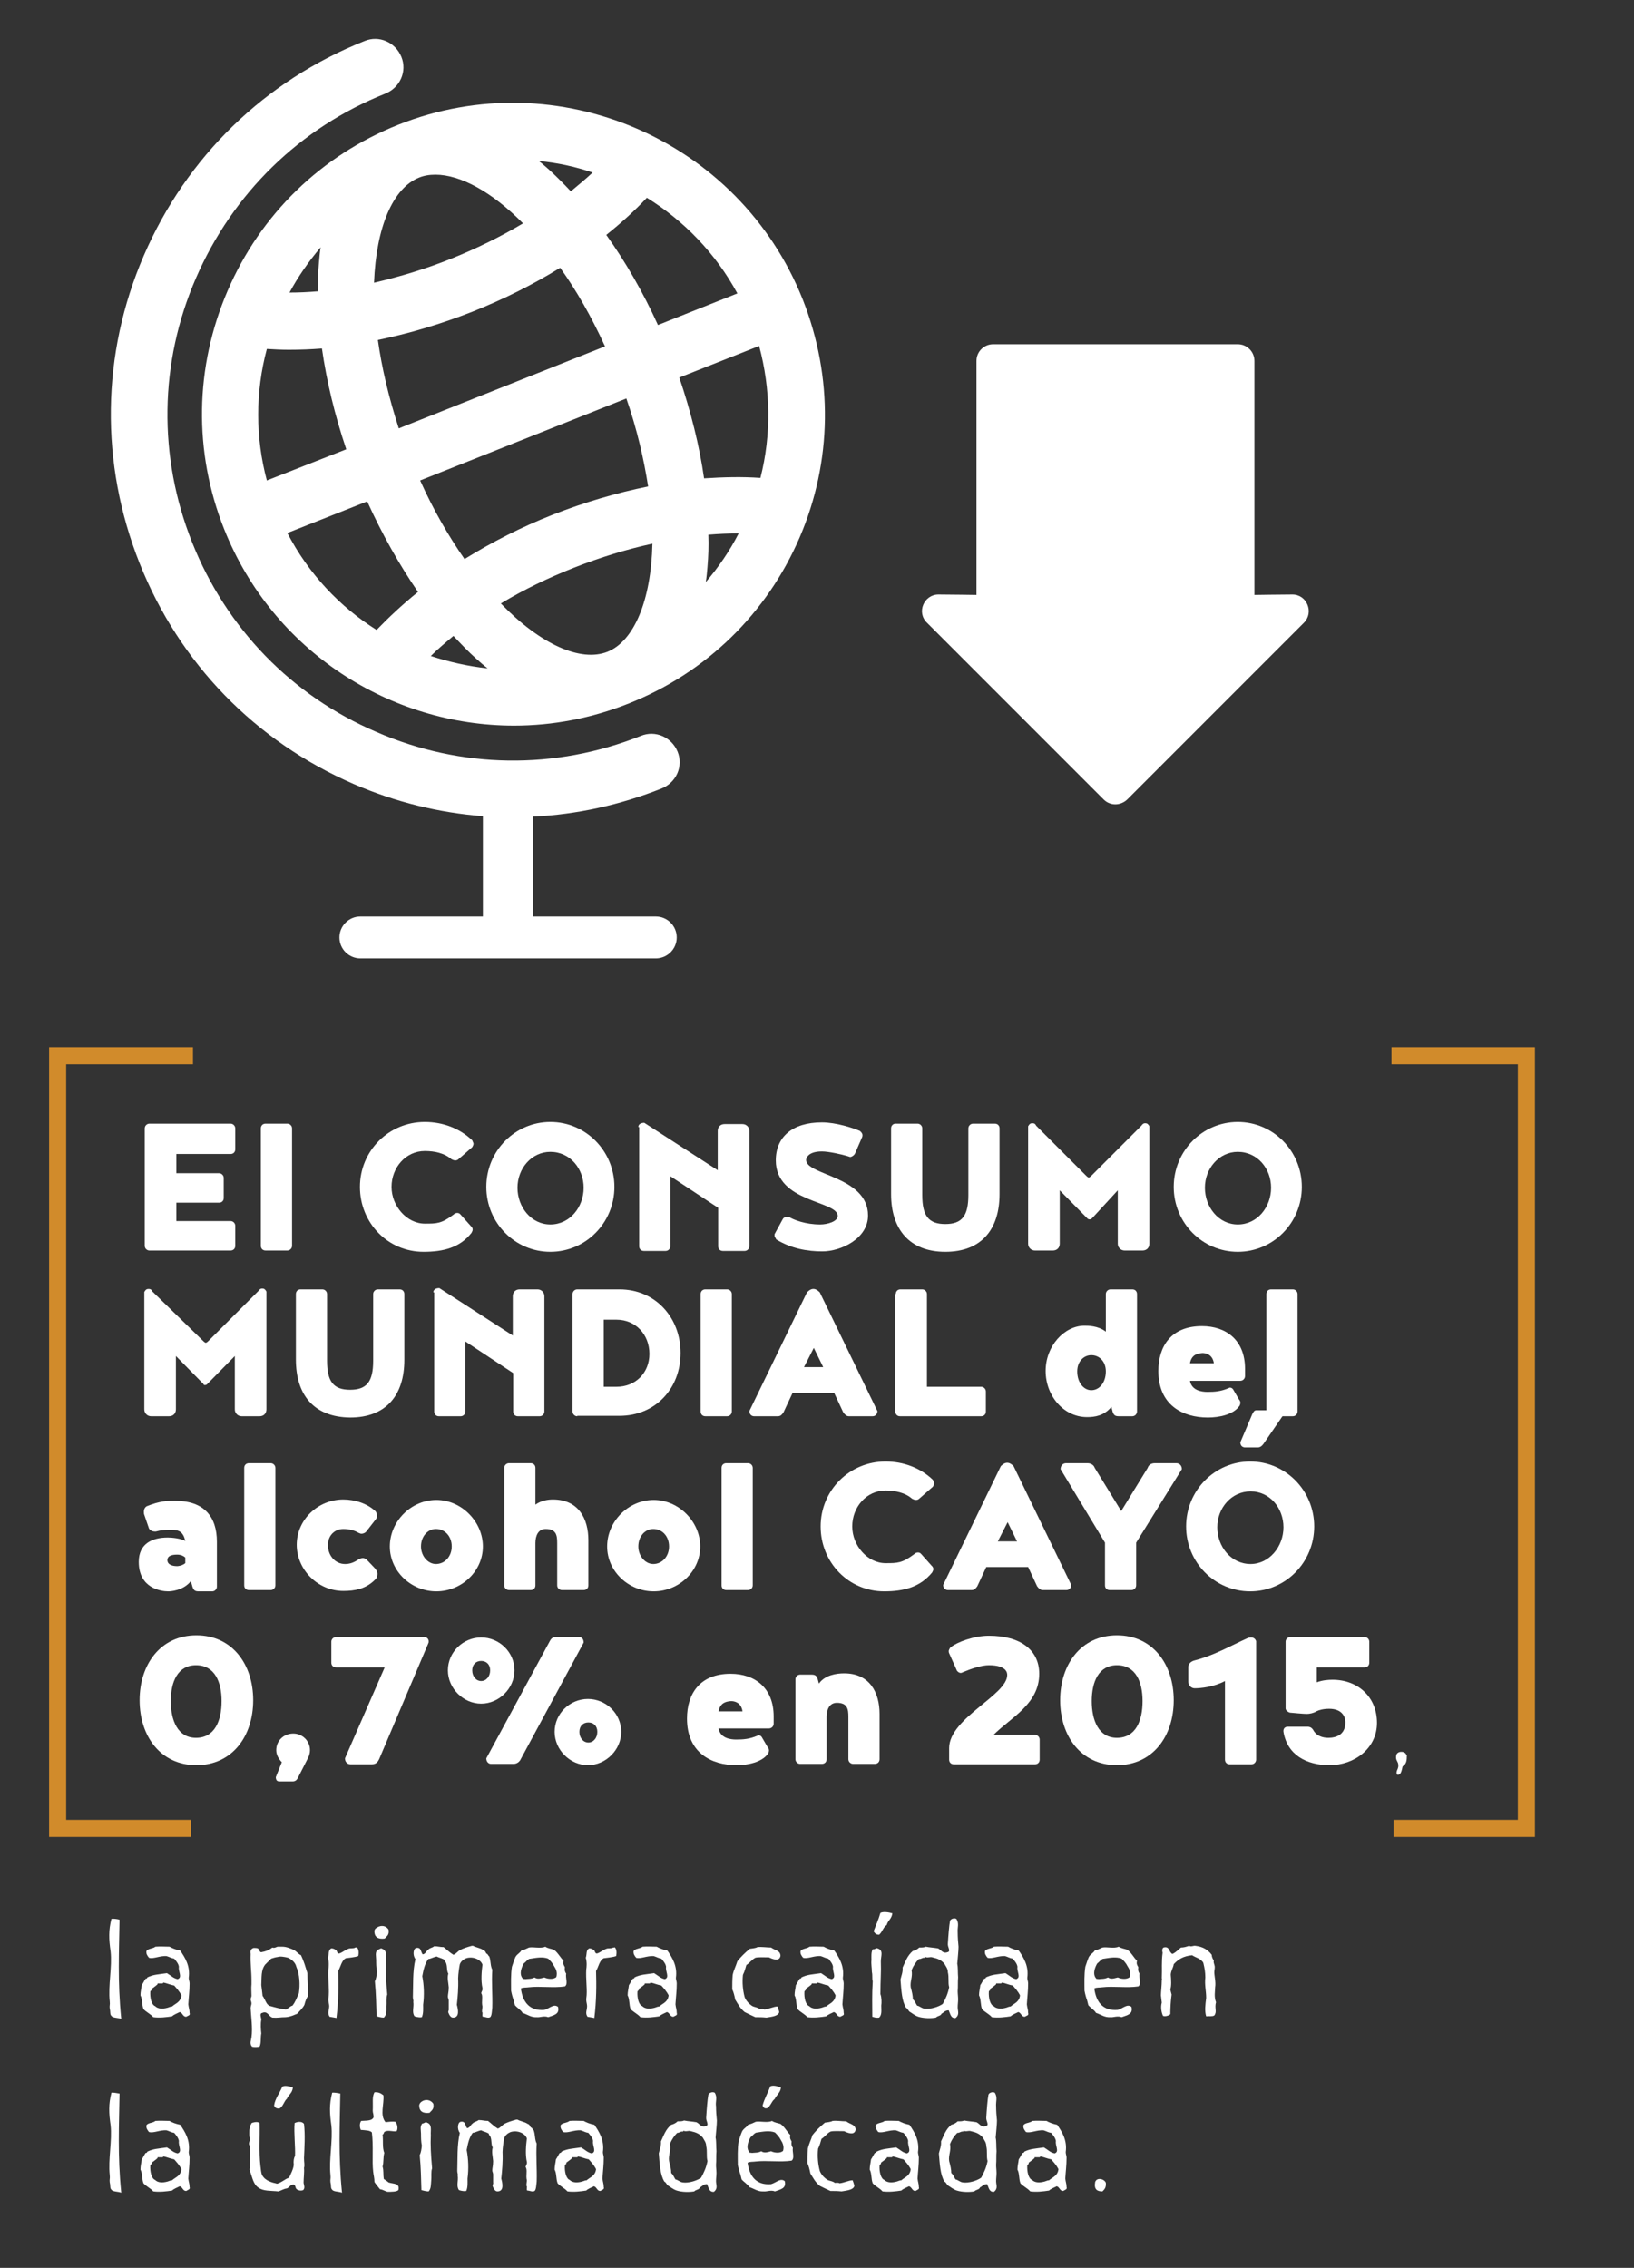 <?xml version="1.0" encoding="utf-8"?>
<!-- Generator: Adobe Illustrator 19.2.0, SVG Export Plug-In . SVG Version: 6.00 Build 0)  -->
<svg version="1.1" id="Capa_1" xmlns="http://www.w3.org/2000/svg" xmlns:xlink="http://www.w3.org/1999/xlink" x="0px" y="0px"
	 viewBox="0 0 382.7 531" style="enable-background:new 0 0 382.7 531;" xml:space="preserve">
<rect x="0" y="0" width="382.7" height="531" fill="#333333" stroke="none"/>
<style type="text/css">
	.st0{fill:#FFFFFF;}
	.st1{fill:#D18B2B;}
</style>
<g>
	<g>
		<path class="st0" d="M51.3,274.7c0.6,0,1.1,0.5,1.1,1.1v4.7c0,0.7-0.5,1.1-1.1,1.1h-10v4.3H54c0.6,0,1.1,0.5,1.1,1.1v4.7
			c0,0.7-0.5,1.1-1.1,1.1h-19c-0.6,0-1.1-0.5-1.1-1.1v-27.5c0-0.6,0.5-1.1,1.1-1.1h19c0.6,0,1.1,0.5,1.1,1.1v4.9
			c0,0.7-0.5,1.1-1.1,1.1H41.3v4.5H51.3z"/>
		<path class="st0" d="M68.4,291.7c0,0.6-0.5,1.1-1.1,1.1h-5.1c-0.7,0-1.1-0.5-1.1-1.1v-27.5c0-0.6,0.4-1.1,1.1-1.1h5.1
			c0.6,0,1.1,0.5,1.1,1.1V291.7z"/>
		<path class="st0" d="M99.2,293.1c-8.4,0-14.9-6.8-14.9-15.2s6.7-15.2,15.2-15.2c4.2,0,8.2,1.5,11.1,4.3c0.1,0.3,0.3,0.6,0.3,0.8
			c0,0.3-0.2,0.6-0.3,0.8l-3.2,2.8c-0.2,0.2-0.5,0.3-0.7,0.3c-0.4,0-0.6-0.1-1-0.3c-1.6-1.4-3.9-1.9-6.2-1.9c-4.5,0-7.8,3.9-7.8,8.4
			s3.6,8.6,7.8,8.6c2.8,0,3.9,0,6.7-2.1c0.3-0.3,0.6-0.4,0.9-0.4s0.5,0.1,0.7,0.3l2.5,2.8c0.2,0.2,0.4,0.4,0.4,0.8
			c0,0.3-0.2,0.6-0.3,0.8C107.7,292.1,103.9,293.1,99.2,293.1z"/>
		<path class="st0" d="M113.9,277.9c0-8.4,6.7-15.2,15-15.2s15,6.8,15,15.2s-6.7,15.2-15,15.2S113.9,286.3,113.9,277.9z
			 M136.7,278.1c0-4.5-3.2-8.4-7.8-8.4c-4.4,0-7.7,3.9-7.7,8.4s3.2,8.6,7.7,8.6C133.5,286.7,136.7,282.6,136.7,278.1z"/>
		<path class="st0" d="M149.5,263.9c0-0.6,0.5-1,1.4-1l17.2,11.1v-9.2c0-0.9,0.6-1.6,1.6-1.6h4.2c0.9,0,1.6,0.7,1.6,1.6v27
			c0,0.6-0.5,1.1-1.1,1.1h-5.1c-0.7,0-1.1-0.5-1.1-1.1v-9l-11.2-7.4v16.4c0,0.6-0.5,1.1-1.1,1.1h-5.1c-0.7,0-1.1-0.5-1.1-1.1V263.9z
			"/>
		<path class="st0" d="M181.4,289.3c0-0.2,0-0.4,0.1-0.5l1.8-3.3c0.2-0.4,0.6-0.6,1-0.6c0.2,0,0.4,0,0.6,0.1c1,0.6,3.7,1.7,7.2,1.7
			c1.7,0,4.1-0.7,4.1-2c0-3.6-14.5-3.1-14.5-13c0-5.5,3.9-8.9,10.8-8.9c3.3,0,7.3,1.3,8.9,2c0.2,0.2,0.5,0.4,0.6,0.9
			c0,0.2,0,0.4-0.1,0.6l-1.7,3.9c-0.2,0.3-0.7,0.7-1.1,0.7l-0.6-0.2c-1.3-0.4-4.4-1.1-6-1.1c-3.4,0-3.7,1.7-3.7,2
			c0,3.6,14.5,3.8,14.5,13c0,5.4-6.3,8.4-10.7,8.4c-3.4,0-7.2-0.6-10.8-2.8C181.8,290.1,181.4,289.6,181.4,289.3z"/>
		<path class="st0" d="M208.7,279.6v-15.4c0-0.6,0.4-1.1,1.1-1.1h5.1c0.6,0,1.1,0.5,1.1,1.1v15.6c0,4.9,1.5,6.8,5.4,6.8
			s5.4-1.9,5.4-6.8v-15.6c0-0.6,0.5-1.1,1.1-1.1h5.1c0.7,0,1.1,0.5,1.1,1.1v15.4c0,8.2-4.2,13.5-12.7,13.5
			C213,293.1,208.7,287.8,208.7,279.6z"/>
		<path class="st0" d="M254.4,285l-6.2-6.3v12.5c0,0.9-0.6,1.6-1.6,1.6h-4.2c-0.9,0-1.6-0.7-1.6-1.6v-27.5c0.3-0.5,0.5-0.7,1-0.7
			c0.5,0,0.7,0.2,0.9,0.6l11.7,11.7c0.3,0.3,0.5,0.4,0.6,0.4s0.3-0.1,0.6-0.4l11.7-11.7c0.3-0.4,0.5-0.6,0.9-0.6
			c0.5,0,0.7,0.2,1,0.7v27.5c0,0.9-0.6,1.6-1.6,1.6h-4.2c-0.9,0-1.6-0.7-1.6-1.6v-12.5L256,285c-0.3,0.3-0.4,0.5-0.8,0.5
			S254.7,285.3,254.4,285z"/>
		<path class="st0" d="M274.9,277.9c0-8.4,6.7-15.2,15-15.2s15,6.8,15,15.2s-6.7,15.2-15,15.2S274.9,286.3,274.9,277.9z
			 M297.7,278.1c0-4.5-3.2-8.4-7.8-8.4c-4.4,0-7.7,3.9-7.7,8.4s3.2,8.6,7.7,8.6C294.5,286.7,297.7,282.6,297.7,278.1z"/>
		<path class="st0" d="M47.4,323.8l-6.2-6.3V330c0,0.9-0.6,1.6-1.6,1.6h-4.2c-0.9,0-1.6-0.7-1.6-1.6v-27.5c0.3-0.5,0.5-0.7,1-0.7
			c0.5,0,0.7,0.2,0.9,0.6L47.6,314c0.3,0.3,0.5,0.4,0.6,0.4s0.3-0.1,0.6-0.4l11.7-11.7c0.3-0.4,0.5-0.6,0.9-0.6c0.5,0,0.7,0.2,1,0.7
			V330c0,0.9-0.6,1.6-1.6,1.6h-4.2c-0.9,0-1.6-0.7-1.6-1.6v-12.5l-6.2,6.3c-0.3,0.3-0.4,0.5-0.8,0.5S47.8,324.1,47.4,323.8z"/>
		<path class="st0" d="M69.3,318.3V303c0-0.6,0.4-1.1,1.1-1.1h5.1c0.6,0,1.1,0.5,1.1,1.1v15.6c0,4.9,1.5,6.8,5.4,6.8
			s5.4-1.9,5.4-6.8V303c0-0.6,0.5-1.1,1.1-1.1h5.1c0.7,0,1.1,0.5,1.1,1.1v15.4c0,8.2-4.2,13.5-12.7,13.5
			C73.5,331.8,69.3,326.6,69.3,318.3z"/>
		<path class="st0" d="M101.5,302.6c0-0.6,0.5-1,1.4-1l17.2,11.1v-9.2c0-0.9,0.6-1.6,1.6-1.6h4.2c0.9,0,1.6,0.7,1.6,1.6v27
			c0,0.6-0.5,1.1-1.1,1.1h-5.1c-0.7,0-1.1-0.5-1.1-1.1v-9l-11.2-7.4v16.4c0,0.6-0.5,1.1-1.1,1.1h-5.1c-0.7,0-1.1-0.5-1.1-1.1V302.6z
			"/>
		<path class="st0" d="M135.2,331.6c-0.6,0-1.1-0.5-1.1-1.1V303c0-0.6,0.5-1.1,1.1-1.1h9.9c8.4,0,14.3,6.6,14.3,14.9
			s-5.9,14.7-14.3,14.7H135.2z M152.1,317c0-4.5-3.2-8-7.7-8h-3v15.7h3C148.9,324.7,152.1,321.4,152.1,317z"/>
		<path class="st0" d="M171.4,330.5c0,0.6-0.5,1.1-1.1,1.1h-5.1c-0.7,0-1.1-0.5-1.1-1.1V303c0-0.6,0.4-1.1,1.1-1.1h5.1
			c0.6,0,1.1,0.5,1.1,1.1V330.5z"/>
		<path class="st0" d="M185.6,326.2l-2.1,4.5c-0.3,0.4-0.6,0.9-1.3,0.9h-5.6c-0.6,0-1.1-0.5-1.1-1.2l13.5-27.8
			c0.4-0.4,0.9-0.8,1.5-0.8s1.1,0.4,1.5,0.8l13.5,27.8c0,0.7-0.5,1.2-1.1,1.2h-5.6c-0.6,0-1-0.5-1.3-0.9l-2.1-4.5H185.6z
			 M192.8,320.1l-2.2-4.5l-2.3,4.5H192.8z"/>
		<path class="st0" d="M209.8,303c0-0.6,0.4-1.1,1.1-1.1h5.1c0.6,0,1.1,0.5,1.1,1.1v21.7h12.7c0.6,0,1.1,0.5,1.1,1.1v4.7
			c0,0.7-0.5,1.1-1.1,1.1h-19c-0.7,0-1.1-0.5-1.1-1.1V303z"/>
		<path class="st0" d="M260.3,329.4c-1.7,2.1-3.9,2.4-5.7,2.4c-5.5,0-9.7-5-9.7-10.8c0-5.9,4.4-10.6,9.1-10.6c0.8,0,3.2,0,5,1.4V303
			c0-0.6,0.5-1.1,1.1-1.1h5.1c0.7,0,1.1,0.5,1.1,1.1v27.5c0,0.6-0.5,1.1-1.1,1.1h-3.1c-0.9,0-1.2-0.2-1.5-1L260.3,329.4z M259,321.1
			c0-2.3-1.5-3.8-3.4-3.8c-1.8,0-3.3,1.5-3.3,3.8c0,2.6,1.5,4.4,3.3,4.4C257.5,325.5,259,323.7,259,321.1z"/>
		<path class="st0" d="M291.6,322.2c0,0.6-0.5,1.1-1.1,1.1h-11.8c0.4,2.3,2.8,2.6,4.1,2.6c1.7,0,3.1-0.1,5-0.9
			c0.1-0.1,0.2-0.1,0.3-0.1c0.2,0,0.5,0.1,0.7,0.4l1.4,2.4c0.2,0.2,0.3,0.5,0.3,0.7c0,0.3-0.1,0.7-0.3,0.9c-1.4,1.9-4.6,2.6-7.3,2.6
			c-5.9,0-11.6-2.9-11.6-10.9c0-5.8,3-10.5,10.2-10.5c5.7,0,10.1,3.3,10.1,10V322.2z M278.7,319.2h5.6c-0.3-2.1-1.9-2.4-2.7-2.4
			C280.7,316.9,279.1,317,278.7,319.2z"/>
		<path class="st0" d="M303.9,330.5c0,0.6-0.5,1.1-1.1,1.1h-5.1c-0.7,0-1.1-0.5-1.1-1.1V303c0-0.6,0.4-1.1,1.1-1.1h5.1
			c0.6,0,1.1,0.5,1.1,1.1V330.5z"/>
		<path class="st0" d="M44.7,370.2c-1.8,2.3-4.9,2.4-5.3,2.4c-1.5,0-6.9-0.6-6.9-6.9c0-4.1,2.9-5.7,6.8-5.7c1,0,3,0.2,4.1,0.8
			c-0.5-2.1-1.4-2.6-3.3-2.6c-0.6,0-2.1,0-3.2,0.3c-0.3,0.1-0.5,0.1-0.6,0.1c-0.5,0-1.1-0.2-1.4-0.7l-1.1-3.2
			c-0.1-0.2-0.1-0.5-0.1-0.8c0-0.5,0.2-0.9,0.6-1.2c3.2-1.3,4.9-1.3,6.7-1.3c6.8,0,9.8,3.7,9.8,9.6v10.5c0,0.6-0.5,1.1-1.1,1.1h-3.1
			c-0.9,0-1.2-0.2-1.5-1L44.7,370.2z M43.4,366v-1.3c-0.4-0.4-1.1-0.7-1.9-0.7c-1.5,0-2.3,0.4-2.3,1.3c0,0.9,0.9,1.4,2.3,1.4
			C41.7,366.7,42.7,366.6,43.4,366z"/>
		<path class="st0" d="M64.5,371.2c0,0.6-0.5,1.1-1.1,1.1h-5.1c-0.7,0-1.1-0.5-1.1-1.1v-27.5c0-0.6,0.4-1.1,1.1-1.1h5.1
			c0.6,0,1.1,0.5,1.1,1.1V371.2z"/>
		<path class="st0" d="M83.7,365.3c0.4-0.3,0.9-0.5,1.3-0.5c0.3,0,0.7,0.2,0.9,0.4l2,2.1c0.2,0.3,0.5,0.7,0.5,1.2
			c0,0.3-0.1,0.8-0.3,1.1c-2.3,2.5-5.1,2.9-7.7,2.9c-6,0-10.9-5-10.9-10.8c0-5.9,5-10.6,10.9-10.6c2.7,0,5.6,0.9,7.6,2.8
			c0.2,0.3,0.3,0.9,0.3,1c0,0.5-0.3,0.9-0.5,1.1l-2.1,2.7c-0.3,0.3-0.8,0.4-0.9,0.4h-0.3c-0.6-0.2-0.7-0.3-0.7-0.3
			c-0.7-0.4-1.9-0.8-3.4-0.8c-1.9,0-3.6,1.4-3.6,3.8s1.7,4.4,4,4.4C81.7,366.2,82.6,366,83.7,365.3z"/>
		<path class="st0" d="M91.3,362.1c0-5.9,5-10.9,10.9-10.9c5.9,0,10.9,5.1,10.9,10.9c0,5.8-5,10.5-10.9,10.5
			C96.3,372.6,91.3,367.9,91.3,362.1z M105.8,362.1c0-2.4-1.6-4.1-3.7-4.1c-1.9,0-3.5,1.7-3.5,4.1c0,2.2,1.6,4.1,3.5,4.1
			C104.2,366.2,105.8,364.4,105.8,362.1z"/>
		<path class="st0" d="M118.1,343.7c0-0.6,0.5-1.1,1.1-1.1h5.1c0.7,0,1.1,0.5,1.1,1.1v8.6c1.4-1,3-1.2,4.1-1.2c6,0,8.3,4.5,8.3,9.5
			v10.6c0,0.6-0.4,1.1-1.1,1.1h-5.1c-0.6,0-1.1-0.5-1.1-1.1v-9.9c0-1.8-0.2-3.3-2.7-3.3c-1.7,0-2.4,1.5-2.4,3.3v9.9
			c0,0.6-0.4,1.1-1.1,1.1h-5.1c-0.6,0-1.1-0.5-1.1-1.1V343.7z"/>
		<path class="st0" d="M142.2,362.1c0-5.9,5-10.9,10.9-10.9c5.9,0,10.9,5.1,10.9,10.9c0,5.8-5,10.5-10.9,10.5
			C147.2,372.6,142.2,367.9,142.2,362.1z M156.7,362.1c0-2.4-1.6-4.1-3.7-4.1c-1.9,0-3.5,1.7-3.5,4.1c0,2.2,1.6,4.1,3.5,4.1
			C155.1,366.2,156.7,364.4,156.7,362.1z"/>
		<path class="st0" d="M176.3,371.2c0,0.6-0.5,1.1-1.1,1.1h-5.1c-0.7,0-1.1-0.5-1.1-1.1v-27.5c0-0.6,0.4-1.1,1.1-1.1h5.1
			c0.6,0,1.1,0.5,1.1,1.1V371.2z"/>
		<path class="st0" d="M207.1,372.6c-8.4,0-14.9-6.8-14.9-15.2s6.7-15.2,15.2-15.2c4.2,0,8.2,1.5,11.1,4.3c0.1,0.3,0.3,0.6,0.3,0.8
			c0,0.3-0.2,0.6-0.3,0.8l-3.2,2.8c-0.2,0.2-0.5,0.3-0.7,0.3c-0.4,0-0.6-0.1-1-0.3c-1.6-1.4-3.9-1.9-6.2-1.9c-4.5,0-7.8,3.9-7.8,8.4
			c0,4.5,3.6,8.6,7.8,8.6c2.8,0,3.9,0,6.7-2.1c0.3-0.3,0.6-0.4,0.9-0.4s0.5,0.1,0.7,0.3l2.5,2.8c0.2,0.2,0.4,0.4,0.4,0.8
			c0,0.3-0.2,0.6-0.3,0.8C215.5,371.6,211.7,372.6,207.1,372.6z"/>
		<path class="st0" d="M231,366.9l-2.1,4.5c-0.3,0.4-0.6,0.9-1.3,0.9h-5.6c-0.6,0-1.1-0.5-1.1-1.2l13.5-27.8
			c0.4-0.4,0.9-0.8,1.5-0.8s1.1,0.4,1.5,0.8l13.5,27.8c0,0.7-0.5,1.2-1.1,1.2h-5.6c-0.6,0-1-0.5-1.3-0.9l-2.1-4.5H231z M238.2,360.9
			l-2.2-4.5l-2.3,4.5H238.2z"/>
		<path class="st0" d="M266.1,361.2v10c0,0.6-0.5,1.1-1.1,1.1h-5.1c-0.7,0-1.1-0.5-1.1-1.1v-10L248.4,344c0-0.8,0.5-1.4,1.3-1.4h5
			c0.9,0,1.5,0.5,1.7,1.1l6.2,10.1l6.2-10.1c0.2-0.6,0.7-1.1,1.7-1.1h5c0.7,0,1.3,0.5,1.3,1.4L266.1,361.2z"/>
		<path class="st0" d="M277.8,357.4c0-8.4,6.7-15.2,15-15.2s15,6.8,15,15.2s-6.7,15.2-15,15.2S277.8,365.8,277.8,357.4z
			 M300.6,357.6c0-4.5-3.2-8.4-7.7-8.4c-4.5,0-7.8,3.9-7.8,8.4c0,4.5,3.2,8.6,7.8,8.6C297.3,366.2,300.6,362.1,300.6,357.6z
			 M293.3,331.1c0.3-0.5,0.4-0.9,1-0.9h5.1c0.7,0,1.1,0.5,1.1,1.2l-4.6,6.7c-0.3,0.4-0.7,0.8-1.3,0.8h-3c-0.7,0-1.1-0.5-1.1-1.2
			L293.3,331.1z"/>
		<path class="st0" d="M32.7,398.1c0-8.4,4.9-15.2,13.3-15.2s13.3,6.8,13.3,15.2s-4.9,15.2-13.3,15.2S32.7,406.5,32.7,398.1z
			 M51.9,398.3c0-4.5-1.6-8.4-6-8.4c-4.3,0-5.9,3.9-5.9,8.4c0,4.5,1.6,8.6,5.9,8.6C50.3,406.9,51.9,402.9,51.9,398.3z"/>
		<path class="st0" d="M66,412.6c-0.7-0.7-1.3-1.7-1.3-2.8c0-2.2,1.7-3.9,4-3.9c2.1,0,3.9,1.7,3.9,3.9c0,0.6-0.2,1.3-0.4,1.7
			l-2.5,4.9c-0.2,0.4-0.6,0.7-1.1,0.7h-3.2c-0.5,0-0.8-0.3-0.8-1L66,412.6z"/>
		<path class="st0" d="M90.1,390.4H78.7c-0.6,0-1.1-0.4-1.1-1.1v-4.9c0-0.6,0.5-1.1,1.1-1.1h20.7c0.5,0,1,0.4,1,1
			c0,0.2,0,0.3-0.1,0.5l-11.5,27.1c-0.3,0.6-0.7,1.2-1.7,1.2h-5c-0.7,0-1.3-0.5-1.3-1.4L90.1,390.4z"/>
		<path class="st0" d="M104.9,391.1c0-4.3,3.6-7.7,7.8-7.7s7.8,3.4,7.8,7.7c0,4.2-3.6,7.8-7.8,7.8S104.9,395.3,104.9,391.1z
			 M114.8,391.1c0-1.4-0.9-2.2-2.1-2.2s-2.1,0.8-2.1,2.2s0.9,2.5,2.1,2.5S114.8,392.5,114.8,391.1z M121.8,412.2
			c-0.3,0.4-0.8,0.8-1.5,0.8H115c-0.6,0-1.1-0.5-1.1-1.3l14.9-27.5c0.2-0.4,0.6-0.9,1.3-0.9h5.5c0.7,0,1.1,0.5,1.1,1.3L121.8,412.2z
			 M129.9,405.5c0-4.3,3.6-7.7,7.8-7.7s7.8,3.4,7.8,7.7c0,4.2-3.6,7.8-7.8,7.8S129.9,409.7,129.9,405.5z M139.9,405.5
			c0-1.4-0.9-2.2-2.1-2.2s-2.1,0.8-2.1,2.2s0.9,2.5,2.1,2.5S139.9,406.9,139.9,405.5z"/>
		<path class="st0" d="M181.2,403.6c0,0.6-0.5,1.1-1.1,1.1h-11.8c0.4,2.3,2.8,2.6,4.1,2.6c1.7,0,3.1-0.1,5-0.9
			c0.1-0.1,0.2-0.1,0.3-0.1c0.2,0,0.5,0.1,0.7,0.4l1.4,2.4c0.2,0.2,0.3,0.5,0.3,0.7c0,0.3-0.1,0.7-0.3,0.9c-1.4,1.9-4.6,2.6-7.3,2.6
			c-5.9,0-11.6-2.9-11.6-10.9c0-5.8,3-10.5,10.2-10.5c5.7,0,10.1,3.3,10.1,10V403.6z M168.3,400.7h5.6c-0.3-2.1-1.9-2.4-2.7-2.4
			C170.3,398.4,168.7,398.5,168.3,400.7z"/>
		<path class="st0" d="M190,392.1c0.9,0,1.2,0.2,1.5,1l0.3,1.1c1.4-2,4.1-2.4,5.9-2.4c6,0,8.3,4.5,8.3,9.5v10.6
			c0,0.6-0.4,1.1-1.1,1.1h-5.1c-0.6,0-1.1-0.5-1.1-1.1v-9.9c0-1.8-0.2-3.3-2.7-3.3c-1.7,0-2.4,1.5-2.4,3.3v9.9
			c0,0.6-0.4,1.1-1.1,1.1h-5.1c-0.6,0-1.1-0.5-1.1-1.1v-18.7c0-0.6,0.5-1.1,1.1-1.1H190z"/>
		<path class="st0" d="M231.6,383c7.5,0,11.8,3.4,11.8,8.9c0,7.1-6.6,10.2-10.7,14.3h9.7c0.6,0,1.1,0.5,1.1,1.1v4.7
			c0,0.7-0.5,1.1-1.1,1.1h-19c-0.6,0-1.1-0.4-1.1-1.1v-2.7c0-7,13.6-12.4,13.6-17.1c0-0.4,0-2.3-4.3-2.3c-1.7,0-4.1,0.8-6,1.6
			c-0.2,0.1-0.4,0.2-0.6,0.2c-0.4,0-0.9-0.4-1-0.8l-1.7-3.8c-0.1-0.2-0.1-0.4-0.1-0.6c0.2-0.6,0.4-0.8,0.6-0.9
			C224.2,384.5,228.1,383,231.6,383z"/>
		<path class="st0" d="M248.3,398.1c0-8.4,4.9-15.2,13.3-15.2c8.4,0,13.3,6.8,13.3,15.2s-4.9,15.2-13.3,15.2
			C253.2,413.3,248.3,406.5,248.3,398.1z M267.6,398.3c0-4.5-1.6-8.4-6-8.4c-4.3,0-5.9,3.9-5.9,8.4c0,4.5,1.6,8.6,5.9,8.6
			C266,406.9,267.6,402.9,267.6,398.3z"/>
		<path class="st0" d="M292.1,383.6c0.4-0.2,0.7-0.2,1-0.2c0.5,0,1,0.4,1.1,0.9v27.7c0,0.6-0.5,1.1-1.1,1.1H288
			c-0.7,0-1.1-0.5-1.1-1.1v-18.4c-2.6,1.4-5.7,1.7-7.1,1.7c-0.9,0-1.5-0.8-1.5-1.6v-3.3c0-0.9,0.7-1.4,1.4-1.6
			C284.4,387.6,288.3,385.3,292.1,383.6z"/>
		<path class="st0" d="M301.6,404.3h4.6c0.6,0,1.1,0.2,1.5,1c0.7,1.1,2,1.6,3.4,1.6c1.8,0,4-0.7,4-3.6c0-1.7-1.1-3.2-3.8-3.2
			c-1.4,0-2.4,0.3-3,0.6c-0.6,0.4-1.6,0.6-2.2,0.6c-0.2,0-0.8,0-4-0.3c-0.6-0.2-1-0.6-1-1v-15.6c0-0.6,0.5-1.1,1.1-1.1h17.4
			c0.6,0,1.1,0.5,1.1,1.1v4.9c0,0.7-0.5,1.1-1.1,1.1h-11.2v3.5c1.3-0.5,2.7-0.6,3.7-0.6c5.9,0,10.4,4,10.4,10.1
			c0,6-5.3,9.9-11.1,9.9c-5.4,0-9.9-2.4-10.8-7.8C300.5,404.8,300.9,404.3,301.6,404.3z"/>
		<path class="st0" d="M327.2,415.5c-0.4-0.8,0.4-1.3,0.3-2.2c0-0.9-0.7-1.1-0.5-2.2c0.1-1.1,1.8-1.2,2.3-0.4c0,0.1,0.1,0.2,0.2,0.2
			c0,1.4-0.1,2.1-1,2.7C328.3,414.5,328.1,415.8,327.2,415.5L327.2,415.5z"/>
	</g>
	<path class="st0" d="M293.8,139.3V84.5c0-2.1-1.7-3.9-3.9-3.9h-57.3c-2.1,0-3.9,1.7-3.9,3.9v54.8c0,0-6.7-0.1-8.9-0.1h0
		c-3.4,0-5.2,4.2-2.7,6.6l41.4,41.4c1.5,1.5,3.9,1.5,5.5,0l41.4-41.4c2.4-2.4,0.7-6.6-2.7-6.6h0
		C300.5,139.2,293.8,139.3,293.8,139.3z"/>
	<g>
		<path class="st0" d="M188,70.1c-14.9-37.4-57.4-55.7-94.7-40.9c0,0,0,0,0,0c0,0,0,0,0,0c-18.1,7.2-32.3,21-40,38.9
			c-7.7,17.9-8,37.7-0.8,55.8c11.4,28.6,38.9,46,67.9,46c9,0,18.1-1.7,26.9-5.2c18.1-7.2,32.3-21,40-38.9
			C194.9,108.1,195.2,88.3,188,70.1z M178.1,111.9c-4.2-0.3-8.6-0.2-13.2,0.1c-1.1-7.7-3.1-15.6-5.8-23.6l18.7-7.4
			C180.5,91.1,180.7,101.7,178.1,111.9z M142.3,152.6c-6.3,2.5-15.7-1.7-25-11.3c5.3-3.2,11.1-6,17.2-8.4c6.1-2.4,12.3-4.3,18.3-5.6
			C152.5,140.6,148.5,150.1,142.3,152.6z M111.5,154.2c0.9,0.8,1.8,1.6,2.7,2.3c-4.6-0.5-9-1.5-13.3-2.9c1.6-1.6,3.4-3.1,5.3-4.7
			C108,150.8,109.7,152.6,111.5,154.2z M129.5,120.5c-7.4,2.9-14.4,6.5-20.7,10.4c-3.7-5.3-7.3-11.5-10.4-18.4l48.3-19.2
			c2.5,7.2,4.1,14.2,5.1,20.6C144.4,115.4,136.9,117.6,129.5,120.5z M62.5,112.5c-2.7-10.1-2.7-20.7,0-30.8c1.7,0.1,3.4,0.2,5.1,0.2
			c2.6,0,5.2-0.1,7.8-0.3c1.1,7.7,3,15.6,5.7,23.6L62.5,112.5z M98.1,41.6c1.2-0.5,2.5-0.7,3.9-0.7c5.8,0,13.2,4,20.5,11.4
			c-5.2,3.1-10.9,5.9-16.9,8.3c-6,2.4-12,4.2-18,5.6C88.1,53.2,92,44.1,98.1,41.6z M128.9,40c-0.9-0.8-1.8-1.6-2.7-2.3
			c4.3,0.4,8.5,1.3,12.6,2.7c-1.6,1.5-3.3,2.9-5.1,4.4C132.1,43.1,130.5,41.5,128.9,40z M88.5,79.6c7.3-1.5,14.7-3.7,22.1-6.6
			c7.3-2.9,14.3-6.4,20.6-10.3c3.8,5.3,7.3,11.4,10.5,18.4l-48.3,19.2C91,92.9,89.4,86,88.5,79.6z M172.7,68.7l-18.6,7.4
			c-3.5-7.7-7.6-14.8-12.1-21.1c3.5-2.8,6.7-5.7,9.5-8.7C160.2,51.7,167.6,59.3,172.7,68.7z M75.1,57.9c-0.2,1.2-0.3,2.4-0.4,3.6
			c-0.2,2.2-0.3,4.4-0.2,6.7c-2.3,0.2-4.5,0.3-6.7,0.3C69.8,64.8,72.3,61.2,75.1,57.9z M67.3,124.8l18.7-7.4
			c3.5,7.7,7.5,14.8,11.9,21.2c-3.6,2.9-6.8,5.9-9.7,8.9C79.6,142.1,72.3,134.4,67.3,124.8z M165.3,136.3c0.2-1.2,0.3-2.4,0.4-3.6
			c0.2-2.4,0.3-4.9,0.2-7.5c2.4-0.2,4.8-0.3,7.1-0.3C170.9,129,168.3,132.8,165.3,136.3z"/>
		<path class="st0" d="M155,184.6c3.4-1.4,5.1-5.2,3.7-8.6c-1.4-3.4-5.2-5.1-8.6-3.7c-20.1,8-42.1,7.7-61.9-0.9
			C68.3,162.9,53,147.1,45,127s-7.7-42.1,0.9-61.9c8.6-19.8,24.3-35.2,44.4-43.2c3.4-1.4,5.1-5.2,3.7-8.6s-5.2-5.1-8.6-3.7
			C62,18.9,43.7,36.7,33.7,59.8c-10,23.1-10.3,48.7-1,72.1s27.1,41.7,50.2,51.7c9.7,4.2,19.9,6.7,30.2,7.5v23.5H84.4
			c-2.7,0-4.9,2.2-4.9,4.9s2.2,4.9,4.9,4.9h69.2c2.7,0,4.9-2.2,4.9-4.9s-2.2-4.9-4.9-4.9h-28.7v-23.4
			C135.1,190.7,145.2,188.5,155,184.6z"/>
	</g>
	<g>
		<polygon class="st1" points="44.7,430.1 11.5,430.1 11.5,245.2 45.2,245.2 45.2,249.2 15.5,249.2 15.5,426.1 44.7,426.1 		"/>
	</g>
	<g>
		<polygon class="st1" points="359.5,430.1 326.4,430.1 326.4,426.1 355.5,426.1 355.5,249.2 325.9,249.2 325.9,245.2 359.5,245.2 
					"/>
	</g>
	<g>
		<path class="st0" d="M28,449.5c-0.1,7.3-0.5,14.3,0.4,23.2c-0.8-0.3-2-0.2-2.3-0.7c-0.4-0.3-0.2-1-0.4-1.7c-0.1-0.7,0.1-0.9,0-1.7
			c-0.4-3.7,0.6-8.1,0.2-11.7c-0.4-2.8-0.5-4.9,0.2-7.6C26.3,449.2,27.5,449.3,28,449.5L28,449.5z"/>
		<path class="st0" d="M43.6,472.2c-0.8,0-0.8-0.9-1.5-1.1c-0.6,0.3-1.4,0.6-1.8,1c-1.3,0.2-2.9,0.4-4.4,0.2
			c-0.7-0.8-1.7-1.2-2.3-1.9c-0.4-1-0.2-2.3-0.7-3.2c0-0.9,0.2-1.5,0.3-2.4c0.3-0.4,0.6-1.1,0.9-1.5c0.2,0,0.4-0.1,0.4-0.3
			c1.4-0.7,2.6-0.7,4.6-1c1,0.6,1.5,1.2,2.5,1.4c1.2-0.4,0.1-1.8,0.3-2.9c-0.1-0.7-0.6-1.3-1.1-1.9c-0.7-0.1-1.1-0.4-1.8-0.6
			c-1.6-0.1-3,0.7-4.1,0.4c-0.4-0.5-0.7-0.9-0.6-1.6c0.4-0.6,1.5-0.5,2.1-1c1.3-0.1,2,0,3.3,0c0.7,0.4,1.5,0.7,2.5,0.9
			c1.1,1.6,2.4,3.6,2,6.4c0,0.5,0.2,0.8,0.2,1.3c0,1.8-0.2,3.2-0.3,4.9c0.1,0.9,0.3,1.2,0.3,2C44.6,471.9,44.1,471.9,43.6,472.2
			L43.6,472.2z M36.9,464.6c-0.4,0.4-0.9,0.7-1.4,1.1c0.2,0.3-0.2,0.3-0.3,0.6c-0.1,1.5,0.3,3.1,1.1,3.4c0.7,0.7,1.8,0.7,2.9,0.4
			c0.4-0.1,0.7-0.3,1.1-0.3c0.9-0.8,2-1,2.2-2.6c-0.5-1-1.1-1.6-1.7-2.3c-1-0.2-1.6-0.5-2.5-0.7c-0.1,0.1-0.2,0.2-0.2,0.2H36.9z"/>
		<path class="st0" d="M61.7,471.2c-0.1,0-0.1,0.1-0.3,0.1c-0.7,0.2-0.2,1-0.2,1.6c-0.2,0.9-0.1,2.4,0,3.2c-0.2,0.9,0,2.3-0.4,3.1
			c-0.5,0.1-1.2,0.2-1.8,0c-0.6-0.8-0.2-1.4-0.1-2.2c0.3-2.2-0.1-4.8-0.2-6.8c0-0.4,0.2-0.8,0.2-1.1c0-0.4-0.2-0.7-0.2-1
			c0-0.3,0.2-0.5,0.2-0.8c0-0.9-0.1-1.8,0-2.7v-1c0-2.1-0.3-3.9-0.2-6.1c-0.1-0.7,0-1.2,0.7-1.4c0.4,0,1,0,1.1,0.2
			c0.3,0.3,0.3,0.8,0.7,0.8c1.1-0.2,1.8-0.5,2.6-1.1c0.4,0.2,0.9-0.1,1.2-0.2h1.1c1,0,1.8,0.4,2.6,0.7c0.8,0.4,1.1,1,1.8,1.3
			c0.7,1.5,1,2.6,1.5,4.2c0,1.8,0.2,3.5,0.1,5.4c-0.4,0.6-0.6,1.2-0.8,2c-0.4,0.8-1,1.3-1.7,2.1c-0.8,0.3-1.5,0.7-2.7,0.8
			c-1.3,0-1.8,0.2-3.1,0.1C62.9,472.1,62.8,471,61.7,471.2L61.7,471.2z M63.5,458.6c-0.4,0.4-1,1-1.4,1.4c-1,1.3-0.8,3-0.9,4.8
			c0.1,0.8,0.2,1.5,0.3,2.5c0.7,1,0.9,2.2,1.8,2.4c1.1,0.3,2.5,0.7,3.7,0.8c0.6-0.3,1-0.8,1.5-0.9c0.7-0.9,1-1.8,1.5-2.9
			c0.3-2,0.2-4.4-0.6-6.2c-0.2-0.9-0.9-1.6-1.9-2.1c-0.7-0.2-1.9-0.4-2.4-0.2C64.3,458.3,63.9,458.5,63.5,458.6L63.5,458.6z"/>
		<path class="st0" d="M83.5,455.9c0.5,0.3,0.6,1.3,0.4,2.1c-0.9,0.3-2.2,0.4-2.9,0.5c-1,0.5-1.2,2-1.8,3c0.1,3.2,0.1,7-0.4,11
			c-0.3-0.1-1.1-0.2-1.6-0.3c-0.6-0.9-0.1-1.5-0.1-2.5c0-0.4-0.2-1-0.2-1.5c0-0.4,0.1-0.8,0.1-1.1c0.1-1.8-0.2-3.7-0.1-5.9
			c0.1-0.7,0.2-1.7-0.1-2.8c0.3-0.9,0-1.8,0.8-2.2c0.5,0,0.8,0.2,1.1,0.4c0.3,0.2,0.2,0.8,0.7,0.8c0.8-0.2,1.3-0.8,2.2-1.1
			c0.3-0.2,1.3,0,1.6-0.3H83.5z"/>
		<path class="st0" d="M91,451.8c0.2,1.3-0.4,1.5-0.9,2.1c-1.5,0.2-2.5-0.3-2.4-1.9c0,0,0.1-0.2,0.2-0.4
			C88.9,450.7,90.3,450.7,91,451.8L91,451.8z M89.9,472.4c-0.7,0-1.2-0.2-1.7-0.3c-0.1-2.8-0.1-5.1-0.4-8.2c0.3-0.6,0.4-1.3,0.5-2.2
			c-0.2-1-0.2-2-0.2-2.8c0-0.8-0.3-1.7,0.3-2.4c0.5,0,0.8-0.5,1.1-0.2c1.3,0.4,0.8,1.9,0.9,2.9c-0.1,2.4,0,4.4,0.3,7.8
			c-0.3,0.8-0.1,2-0.2,2.8C90.5,470.8,90.6,471.7,89.9,472.4L89.9,472.4z"/>
		<path class="st0" d="M114.8,472.3c-0.5,0.3-1.1-0.1-1.7-0.1c-0.3-0.2,0.1-1-0.2-1.1c0-0.7,0.1-0.9,0.1-1.3
			c-0.3-1.1,0.2-2.5-0.3-3.1c0.1-0.5,0.4-0.7,0.3-1.2c-0.4-1.8-0.2-3.9,0-5.5c-0.4-1.2-2.2-2-3.8-1.5c-0.5,0.2-1.2,0.6-1.5,1.4
			c-0.1,0.4-0.4,2.4-0.4,3.3c0.1,2.2-0.1,4.4-0.3,6.2c0.3,1.1,0.7,3-0.9,3c-0.6,0-0.9-0.7-1.1-1.2c-0.1-0.2,0.2-0.6,0.1-0.9
			c0-0.7,0-1.2,0-1.9c0-0.3-0.2-0.6-0.2-0.9c0-0.6,0.2-1.1,0.2-2.2c-0.1-1.3-0.4-2.1-0.1-3.2c-0.4-0.6-0.2-1.6-0.5-2.4
			c-0.1-0.4-0.4-0.4-0.4-0.8c-0.5-0.4-1.3-0.5-1.8-0.8c-0.7,0.1-1.3,0.5-2,0.6c-0.8,1.1-1.1,2.4-1.4,4c0.4,2.1,0.5,4.4,0.2,6.7
			c0,0.9,0.1,2-0.3,2.9c-0.4,0.1-1.1,0-1.7-0.2c-0.7-1-0.1-2.1-0.3-3.4c0.1-0.3-0.1-0.6-0.1-1.1c0.1-2.6-0.1-6,0.6-8.9
			c-0.7-0.9-0.5-2.5,0.2-2.6c1.2-0.2,1,0.9,1.5,1.5c0.7-0.1,0.8-0.8,1.3-1.1c0.3-0.4,0.9-0.4,1.4-0.8c0.9,0,1.3,0.2,2.2,0.2
			c0.8,0.6,1.3,1.2,2.3,1.8c0.6-0.2,0.9-0.7,1.5-1.1c0.8-0.4,1.7-0.7,2.8-1h0.3c0.7,0.4,1.7,0.5,2.4,1c0.4,0.1,0.5,0.4,0.7,0.8
			c0.4,0.1,0.4,0.5,0.7,0.7c0.4,1.1,0.2,2.1,0.7,3.1c-0.2,2.9,0.1,5.9,0,8.9C115.2,470.8,115.2,472,114.8,472.3L114.8,472.3z"/>
		<path class="st0" d="M132.3,465.1c-2.6,0.4-5.9-0.1-8.4,0.2c-0.6,0.1-1.5,0-1.9,0.3c0.4,3.1,2,5.3,5.5,5c1.3-0.4,2.2-1.5,3.2-0.7
			c0.4,1.7-0.9,1.9-2.3,2.4c-1-0.4-1.9,0.1-2.7,0c-1.3,0.1-2.3-0.7-3.3-1c-0.4-0.7-1.3-1.2-1.8-1.8c-0.1-0.4-0.2-0.8-0.3-1.2
			c-0.2-0.5-0.4-1.2-0.6-2.2c0-1.8-0.1-3.7,0.2-5.6c0.3-0.8,0.4-1.3,0.7-2c0.3-0.9,1.1-1.1,1.5-1.8c0.7-0.2,1.2-0.4,1.8-0.7
			c1-0.2,2.8,0.3,3.8-0.2c0.6,0.4,1.4,0.5,2,0.7c0.9,0.6,1.5,1.8,2.3,2.6c-0.2,0.8,0.1,1.1,0.3,1.5c-0.1,0.7,0,1.1,0.3,1.5
			C132.4,463.1,133.1,464.6,132.3,465.1L132.3,465.1z M129.8,460.4c-0.4-0.8-0.9-1.3-1.4-1.8c-1.3-0.5-2.8-0.2-4.1,0
			c-0.7,0-1,0.7-1.6,1.1c-0.5,0.8-1.3,2.7-0.1,3.7c0.1-0.1,0.3-0.1,0.3,0c0.9-0.1,1.5,0,2.3-0.4c0.7,0.5,1.5,0.2,2.3,0
			c0.8,0.4,2.2,0.5,2.8-0.1C130.6,461.8,130.2,461,129.8,460.4L129.8,460.4z"/>
		<path class="st0" d="M143.9,455.9c0.5,0.3,0.6,1.3,0.4,2.1c-0.9,0.3-2.2,0.4-2.9,0.5c-1,0.5-1.2,2-1.8,3c0.1,3.2,0.1,7-0.4,11
			c-0.3-0.1-1.1-0.2-1.6-0.3c-0.6-0.9-0.1-1.5-0.1-2.5c0-0.4-0.2-1-0.2-1.5c0-0.4,0.1-0.8,0.1-1.1c0.1-1.8-0.2-3.7-0.1-5.9
			c0.1-0.7,0.2-1.7-0.1-2.8c0.3-0.9,0-1.8,0.8-2.2c0.5,0,0.8,0.2,1.1,0.4c0.3,0.2,0.2,0.8,0.7,0.8c0.8-0.2,1.3-0.8,2.2-1.1
			c0.3-0.2,1.3,0,1.6-0.3H143.9z"/>
		<path class="st0" d="M157.7,472.2c-0.8,0-0.8-0.9-1.5-1.1c-0.6,0.3-1.4,0.6-1.8,1c-1.3,0.2-2.9,0.4-4.4,0.2
			c-0.7-0.8-1.7-1.2-2.3-1.9c-0.4-1-0.2-2.3-0.7-3.2c0-0.9,0.2-1.5,0.3-2.4c0.3-0.4,0.6-1.1,0.9-1.5c0.2,0,0.4-0.1,0.4-0.3
			c1.4-0.7,2.6-0.7,4.6-1c1,0.6,1.5,1.2,2.5,1.4c1.2-0.4,0.1-1.8,0.3-2.9c-0.1-0.7-0.6-1.3-1.1-1.9c-0.7-0.1-1.1-0.4-1.8-0.6
			c-1.6-0.1-3,0.7-4.1,0.4c-0.4-0.5-0.7-0.9-0.6-1.6c0.4-0.6,1.5-0.5,2.1-1c1.3-0.1,2,0,3.3,0c0.7,0.4,1.5,0.7,2.5,0.9
			c1.1,1.6,2.4,3.6,2,6.4c0,0.5,0.2,0.8,0.2,1.3c0,1.8-0.2,3.2-0.3,4.9c0.1,0.9,0.3,1.2,0.3,2C158.7,471.9,158.2,471.9,157.7,472.2
			L157.7,472.2z M151,464.6c-0.4,0.4-0.9,0.7-1.4,1.1c0.2,0.3-0.2,0.3-0.3,0.6c-0.1,1.5,0.3,3.1,1.1,3.4c0.7,0.7,1.8,0.7,2.9,0.4
			c0.4-0.1,0.7-0.3,1.1-0.3c0.9-0.8,2-1,2.2-2.6c-0.5-1-1.1-1.6-1.7-2.3c-1-0.2-1.6-0.5-2.5-0.7c-0.1,0.1-0.2,0.2-0.2,0.2H151z"/>
		<path class="st0" d="M182.8,457.9c-0.2,1.5-1.9,0.8-2.7,0.4c-1.1,0-2.6-0.1-3.2,0.1c-0.8,0.4-1.3,1.2-2.1,1.7
			c-0.2,0.7-0.4,1.5-0.8,2.3c-0.2,1.9,0,3.7,0.4,5.2c0.3,0.8,1,1.6,1.8,2.1c0.6,0.3,1.3,0.3,1.7,0.7c0.4,0,0.9-0.1,1.1,0.1
			c1.1-0.1,2.2-0.7,3.1-0.7c0.2,0.5,0.3,0.9,0.4,1.3c-0.2,1-1.9,1.1-3,1.3c-1-0.1-1.5-0.1-2.6-0.1c-0.9-0.4-1.7-0.8-2.5-1.2
			c-1.1-0.9-1.5-1.8-2.2-2.9c-0.2-1-0.4-1.8-0.7-2.4c0-1.1,0-2.2,0.1-3.4c0.3-1.3,0.7-1.9,1.1-3.2c0.7-0.9,1.8-2,2.9-2.9
			c0.5-0.1,1.3-0.1,1.8-0.4c1.1-0.1,2.2,0.1,3.2,0.1C181.5,456.7,182.7,456.6,182.8,457.9L182.8,457.9z"/>
		<path class="st0" d="M196.8,472.2c-0.8,0-0.8-0.9-1.5-1.1c-0.6,0.3-1.4,0.6-1.8,1c-1.3,0.2-2.9,0.4-4.4,0.2
			c-0.7-0.8-1.7-1.2-2.3-1.9c-0.4-1-0.2-2.3-0.7-3.2c0-0.9,0.2-1.5,0.3-2.4c0.3-0.4,0.6-1.1,0.9-1.5c0.2,0,0.4-0.1,0.4-0.3
			c1.4-0.7,2.6-0.7,4.6-1c1,0.6,1.5,1.2,2.5,1.4c1.2-0.4,0.1-1.8,0.3-2.9c-0.1-0.7-0.6-1.3-1.1-1.9c-0.7-0.1-1.1-0.4-1.8-0.6
			c-1.6-0.1-3,0.7-4.1,0.4c-0.4-0.5-0.7-0.9-0.6-1.6c0.4-0.6,1.5-0.5,2.1-1c1.3-0.1,2,0,3.3,0c0.7,0.4,1.5,0.7,2.5,0.9
			c1.1,1.6,2.4,3.6,2,6.4c0,0.5,0.2,0.8,0.2,1.3c0,1.8-0.2,3.2-0.3,4.9c0.1,0.9,0.3,1.2,0.3,2C197.8,471.9,197.3,471.9,196.8,472.2
			L196.8,472.2z M190.1,464.6c-0.4,0.4-0.9,0.7-1.4,1.1c0.2,0.3-0.2,0.3-0.3,0.6c-0.1,1.5,0.3,3.1,1.1,3.4c0.7,0.7,1.8,0.7,2.9,0.4
			c0.4-0.1,0.7-0.3,1.1-0.3c0.9-0.8,2-1,2.2-2.6c-0.5-1-1.1-1.6-1.7-2.3c-1-0.2-1.6-0.5-2.5-0.7c-0.1,0.1-0.2,0.2-0.2,0.2H190.1z"/>
		<path class="st0" d="M205.9,472.4c-0.8,0.1-1.2-0.1-1.6-0.2c0-2.8-0.1-5.1,0.1-8.3c-0.2-0.6,0-1.3-0.2-2.2c0-1-0.2-1.8-0.1-2.8
			c0-0.8-0.1-1.8,0.3-2.5c0.6,0.1,0.8-0.4,1.1-0.2c1.5,0.4,0.8,1.8,0.8,3c0.1,2.6-0.1,4.2-0.1,7.7c0.3,0.8,0.3,2,0.2,2.7
			C206.4,470.7,206.6,471.7,205.9,472.4L205.9,472.4z M209,448c-0.2,1.4-1.1,1.7-1.3,2.7c-0.9,0.6-1,1.6-1.8,2.3
			c-0.8,0-1-0.4-1.3-0.8c0.5-1.3,1.1-2.6,1.6-4.3C207,447.5,208.3,447.8,209,448L209,448z"/>
		<path class="st0" d="M224.3,452.5c0,1,0.1,2.4,0.2,3.3c0,1-0.2,2.7-0.3,4c0.2,0.9,0.1,2,0.2,3.2c-0.1,1.1,0,2.1-0.1,3.2
			c0,0.6,0.1,1.3,0.1,1.9c0,0.7-0.1,1.2-0.1,1.9c0,0.9,0.5,1.7-0.5,2.5c-1.1,0.1-1.2-0.9-1.6-1.8c-0.9,0-1.1,0.5-1.7,0.8
			c-0.1,0.5-1,0.5-1.3,0.9c-1.1,0.2-2.8,0.2-4.1-0.2c-0.9-0.3-1.4-0.8-2.1-1.2c-0.3-0.3-0.4-0.7-0.8-0.9c-1-1.6-1.1-4.2-1.3-6.6
			c0.2-0.9,0.6-1.8,0.5-2.8c0.7-1.5,1.1-2.8,2.4-3.9c0.5-0.1,1.1-0.4,1.5-0.8c0.6,0,1.2,0,1.5-0.2c1,0.2,1.7,0.2,2.9,0.4
			c0.7,0.3,1.1,1.3,2.2,0.9c0.9-0.2,0-1.2,0.1-2c0.1-1.7,0.3-4.3,0.5-5.3c0.1-0.5,1-0.8,1.5-0.5
			C224.7,450.4,224.2,451.3,224.3,452.5z M215.2,458.7c-0.7,0.7-1.3,1.6-1.7,2.6c0.3,1.6-0.4,2.6-0.2,4c0.3,1.1,0.5,2,0.5,2.8
			c0.5,0.4,0.7,1.1,1,1.5c0.6,0.1,1,0.6,1.7,0.7c1.4,0.2,3.3-0.4,4.3-1.1c0.6-1.1,1.2-2.3,1.5-3.9c-0.3-1.1,0-2.3-0.3-3.5
			c0-0.9-0.5-1.4-0.8-2c-0.8-0.9-1.5-1.2-2.8-1.5c-0.6-0.2-1.1,0.2-1.7-0.1c0,0-0.1,0-0.1,0.2C216,458.3,215.9,458.7,215.2,458.7
			L215.2,458.7z"/>
		<path class="st0" d="M240,472.2c-0.8,0-0.8-0.9-1.5-1.1c-0.6,0.3-1.4,0.6-1.8,1c-1.3,0.2-2.9,0.4-4.4,0.2
			c-0.7-0.8-1.7-1.2-2.3-1.9c-0.4-1-0.2-2.3-0.7-3.2c0-0.9,0.2-1.5,0.3-2.4c0.3-0.4,0.6-1.1,0.9-1.5c0.2,0,0.4-0.1,0.4-0.3
			c1.4-0.7,2.6-0.7,4.6-1c1,0.6,1.5,1.2,2.5,1.4c1.2-0.4,0.1-1.8,0.3-2.9c-0.1-0.7-0.6-1.3-1.1-1.9c-0.7-0.1-1.1-0.4-1.8-0.6
			c-1.6-0.1-3,0.7-4.1,0.4c-0.4-0.5-0.7-0.9-0.6-1.6c0.4-0.6,1.5-0.5,2.1-1c1.3-0.1,2,0,3.3,0c0.7,0.4,1.5,0.7,2.5,0.9
			c1.1,1.6,2.4,3.6,2,6.4c0,0.5,0.2,0.8,0.2,1.3c0,1.8-0.2,3.2-0.3,4.9c0.1,0.9,0.3,1.2,0.3,2C241,471.9,240.5,471.9,240,472.2
			L240,472.2z M233.3,464.6c-0.4,0.4-0.9,0.7-1.4,1.1c0.2,0.3-0.2,0.3-0.3,0.6c-0.1,1.5,0.3,3.1,1.1,3.4c0.7,0.7,1.8,0.7,2.9,0.4
			c0.4-0.1,0.7-0.3,1.1-0.3c0.9-0.8,2-1,2.2-2.6c-0.5-1-1.1-1.6-1.7-2.3c-1-0.2-1.6-0.5-2.5-0.7c-0.1,0.1-0.2,0.2-0.2,0.2H233.3z"/>
		<path class="st0" d="M266.6,465.1c-2.6,0.4-5.9-0.1-8.4,0.2c-0.6,0.1-1.5,0-1.9,0.3c0.4,3.1,2,5.3,5.5,5c1.3-0.4,2.2-1.5,3.2-0.7
			c0.4,1.7-0.9,1.9-2.3,2.4c-1-0.4-1.9,0.1-2.7,0c-1.3,0.1-2.3-0.7-3.3-1c-0.4-0.7-1.3-1.2-1.8-1.8c-0.1-0.4-0.2-0.8-0.3-1.2
			c-0.2-0.5-0.4-1.2-0.6-2.2c0-1.8-0.1-3.7,0.2-5.6c0.3-0.8,0.4-1.3,0.7-2c0.3-0.9,1.1-1.1,1.5-1.8c0.7-0.2,1.2-0.4,1.8-0.7
			c1-0.2,2.8,0.3,3.8-0.2c0.6,0.4,1.4,0.5,2,0.7c0.9,0.6,1.5,1.8,2.3,2.6c-0.2,0.8,0.1,1.1,0.3,1.5c-0.1,0.7,0,1.1,0.3,1.5
			C266.7,463.1,267.4,464.6,266.6,465.1L266.6,465.1z M264.1,460.4c-0.4-0.8-0.9-1.3-1.4-1.8c-1.3-0.5-2.8-0.2-4.1,0
			c-0.7,0-1,0.7-1.6,1.1c-0.5,0.8-1.3,2.7-0.1,3.7c0.1-0.1,0.3-0.1,0.3,0c0.9-0.1,1.5,0,2.3-0.4c0.7,0.5,1.5,0.2,2.3,0
			c0.8,0.4,2.2,0.5,2.8-0.1C264.9,461.8,264.5,461,264.1,460.4L264.1,460.4z"/>
		<path class="st0" d="M284.4,471.9c-0.5,0.3-1.3,0.1-1.9,0.2c-0.4-1.3-0.2-2.7,0-4.3c0-1.7-0.4-3-0.2-4.8c0-1.2-0.2-2.3-0.4-3.1
			c0-0.2-0.1-0.2-0.1-0.4c-0.7-1-1.7-1.1-2.6-1.7c-2,0.2-3.2,0.9-4.3,2.1c-0.1,0.8-0.6,1.4-0.7,2.4c0.1,1.2,0.2,2.7-0.1,3.5
			c0.1,0.5,0.2,0.8,0.3,1.2c-0.2,1.4-0.3,3.2-0.3,4.6c-0.3,0.3-1.1,0.6-1.7,0.4c-0.4-0.8-0.6-2.1-0.3-3.1c-0.1-0.6-0.1-1.1-0.2-1.7
			c0-0.8,0.2-2.3,0.2-3.6c0.1-0.2,0-0.4,0-0.4c0.1-2.2-0.1-3.8,0.2-6c-0.1-0.3-0.2-0.9,0.2-1.2c1.5-0.4,1.2,1.1,2.1,1.5
			c0.9-0.4,1.3-1,2-1.5c0.7,0,1.3-0.2,1.9-0.4c0.5,0.3,1-0.1,1.5,0c1.7,0.2,2.9,0.9,3.8,2.1c0,0.4,0.2,1,0.5,1.3
			c-0.2,0.6,0.3,1.1,0.2,1.8c0,0.3-0.1,0.6-0.1,1c0,0.8,0.4,2.3,0.2,3.5c0,0.9-0.3,2.2,0.2,3.5C284.4,470.2,285.1,471,284.4,471.9
			L284.4,471.9z"/>
		<path class="st0" d="M28,490.2c-0.1,7.3-0.5,14.3,0.4,23.2c-0.8-0.3-2-0.2-2.3-0.7c-0.4-0.3-0.2-1-0.4-1.7c-0.1-0.7,0.1-0.9,0-1.7
			c-0.4-3.7,0.6-8.1,0.2-11.7c-0.4-2.8-0.5-4.9,0.2-7.6C26.3,489.9,27.5,490.1,28,490.2L28,490.2z"/>
		<path class="st0" d="M43.6,513c-0.8,0-0.8-0.9-1.5-1.1c-0.6,0.3-1.4,0.6-1.8,1c-1.3,0.2-2.9,0.4-4.4,0.2c-0.7-0.8-1.7-1.2-2.3-1.9
			c-0.4-1-0.2-2.3-0.7-3.2c0-0.9,0.2-1.5,0.3-2.4c0.3-0.4,0.6-1.1,0.9-1.5c0.2,0,0.4-0.1,0.4-0.3c1.4-0.7,2.6-0.7,4.6-1
			c1,0.6,1.5,1.2,2.5,1.4c1.2-0.4,0.1-1.8,0.3-2.9c-0.1-0.7-0.6-1.3-1.1-1.9c-0.7-0.1-1.1-0.4-1.8-0.6c-1.6-0.1-3,0.7-4.1,0.4
			c-0.4-0.5-0.7-0.9-0.6-1.6c0.4-0.6,1.5-0.5,2.1-1c1.3-0.1,2,0,3.3,0c0.7,0.4,1.5,0.7,2.5,0.9c1.1,1.6,2.4,3.6,2,6.4
			c0,0.5,0.2,0.8,0.2,1.3c0,1.8-0.2,3.2-0.3,4.9c0.1,0.9,0.3,1.2,0.3,2C44.6,512.6,44.1,512.7,43.6,513L43.6,513z M36.9,505.3
			c-0.4,0.4-0.9,0.7-1.4,1.1c0.2,0.3-0.2,0.3-0.3,0.6c-0.1,1.5,0.3,3.1,1.1,3.4c0.7,0.7,1.8,0.7,2.9,0.4c0.4-0.1,0.7-0.3,1.1-0.3
			c0.9-0.8,2-1,2.2-2.6c-0.5-1-1.1-1.6-1.7-2.3c-1-0.2-1.6-0.5-2.5-0.7c-0.1,0.1-0.2,0.2-0.2,0.2H36.9z"/>
		<path class="st0" d="M60.8,497.1c0.1,3.3-0.2,6.6,0.2,10.1c0.1,0.5,0.1,1.5,0.4,2.1c0.7,1.3,2.2,1.7,3.5,2
			c1.3-0.4,1.8-1.1,2.8-1.4c0.4-0.9,1-2,1.1-3c-0.1-0.9,0-1.6,0.3-2.1c0.1-2.1-0.3-5.4-0.1-7.7c0.8-0.4,1.8-0.4,2.2,0.2
			c0.3,2.6,0.1,5.5,0,8c0,1.1,0.2,1.6,0,2.3c0.1,1-0.1,2.4-0.1,3.5c0.1,0.6,0.4,1.2-0.1,1.7c-0.5,0.2-1.1,0.1-1.5-0.2
			c-0.4-0.3-0.2-0.9-0.7-1.1c-0.9,0-0.9,0.6-1.6,0.9c-0.8,0.1-1.3,0.5-2,0.7c-1.8-0.2-3.5,0-4.7-0.9c-1.2-0.8-1.4-2.4-2-4
			c-0.2-0.5,0.2-0.7,0.1-1.2c0-1.6-0.2-2.7,0-4.1c-0.1-0.3-0.2-0.7-0.3-0.9c0-0.4,0.2-0.8,0.3-1.1c-0.3-0.6-0.2-1.5-0.2-2.2
			c0.1-0.4,0.1-1,0.4-1.3c0-0.2,0.2-0.4,0.4-0.4C59.9,496.8,60.4,496.8,60.8,497.1L60.8,497.1z M68.6,488.8c-0.2,1.4-1,1.6-1.4,2.6
			c-0.7,0.6-0.9,1.9-1.8,2.3c-0.7,0-1-0.2-1.2-0.7c0.2-1.6,1.3-2.9,1.9-4.4C66.6,488.2,67.9,488.5,68.6,488.8L68.6,488.8z"/>
		<path class="st0" d="M79.7,490.2c-0.1,7.3-0.5,14.3,0.4,23.2c-0.8-0.3-2-0.2-2.3-0.7c-0.4-0.3-0.2-1-0.4-1.7
			c-0.1-0.7,0.1-0.9,0-1.7c-0.4-3.7,0.6-8.1,0.2-11.7c-0.4-2.8-0.5-4.9,0.2-7.6C78.1,489.9,79.3,490.1,79.7,490.2L79.7,490.2z"/>
		<path class="st0" d="M89.8,490.6c0.2,2.2-0.9,4.6,0.5,6.3c0.8-0.1,1.6-0.2,2.3-0.1c0.4,0.4,0.7,1.5,0.3,2.2
			c-0.8,0.2-2.1-0.4-2.9,0.2c-0.1,0.1-0.1,0.5-0.4,0.6c0.2,1.4-0.1,3,0.4,4.3c-0.3,1.1-0.1,2.2-0.4,3.2c0.3,0.9,0.1,1.8,0.3,2.9
			c0.4,0.3,0.8,0.5,1.1,0.8c1.2,0.4,2.7,0.1,2.3,1.8c-0.4,0.4-1.6,0.4-2.5,0.4c-0.6-0.1-1-0.5-1.8-0.6c-0.4-0.5-0.9-1.1-1.3-1.7
			c0-1-0.2-1.5-0.3-2.4c-0.3-2.6,0.1-5.8-0.3-9.2c-0.4-0.5-1.5-0.5-2.6-0.6c-0.3-0.7-0.3-1.6,0.1-2.1c0.9-0.1,2.6,0.1,2.9-0.9
			c0-0.7-0.2-1-0.2-1.5c0.1-1.9-0.2-3.2,0.4-4.3C88.7,489.8,89.3,490.2,89.8,490.6L89.8,490.6z"/>
		<path class="st0" d="M101.5,492.6c0.2,1.3-0.4,1.5-0.9,2.1c-1.5,0.2-2.5-0.3-2.4-1.9c0,0,0.1-0.2,0.2-0.4
			C99.3,491.4,100.8,491.5,101.5,492.6L101.5,492.6z M100.4,513.1c-0.7,0-1.2-0.2-1.7-0.3c-0.1-2.8-0.1-5.1-0.4-8.2
			c0.3-0.6,0.4-1.3,0.5-2.2c-0.2-1-0.2-2-0.2-2.8c0-0.8-0.3-1.7,0.3-2.4c0.5,0,0.8-0.5,1.1-0.2c1.3,0.4,0.8,1.9,0.9,2.9
			c-0.1,2.4,0,4.4,0.3,7.8c-0.3,0.8-0.1,2-0.2,2.8C100.9,511.5,101,512.4,100.4,513.1L100.4,513.1z"/>
		<path class="st0" d="M125.2,513c-0.5,0.3-1.1-0.1-1.7-0.1c-0.3-0.2,0.1-1-0.2-1.1c0-0.7,0.1-0.9,0.1-1.3c-0.3-1.1,0.2-2.5-0.3-3.1
			c0.1-0.5,0.4-0.7,0.3-1.2c-0.4-1.8-0.2-3.9,0-5.5c-0.4-1.2-2.2-2-3.8-1.5c-0.5,0.2-1.2,0.6-1.5,1.4c-0.1,0.4-0.4,2.4-0.4,3.3
			c0.1,2.2-0.1,4.4-0.3,6.2c0.3,1.1,0.7,3-0.9,3c-0.6,0-0.9-0.7-1.1-1.2c-0.1-0.2,0.2-0.6,0.1-0.9c0-0.7,0-1.2,0-1.9
			c0-0.3-0.2-0.6-0.2-0.9c0-0.6,0.2-1.1,0.2-2.2c-0.1-1.3-0.4-2.1-0.1-3.2c-0.4-0.6-0.2-1.6-0.5-2.4c-0.1-0.4-0.4-0.4-0.4-0.8
			c-0.5-0.4-1.3-0.5-1.8-0.8c-0.7,0.1-1.3,0.5-2,0.6c-0.8,1.1-1.1,2.4-1.4,4c0.4,2.1,0.5,4.4,0.2,6.7c0,0.9,0.1,2-0.3,2.9
			c-0.4,0.1-1.1,0-1.7-0.2c-0.7-1-0.1-2.1-0.3-3.4c0.1-0.3-0.1-0.6-0.1-1.1c0.1-2.6-0.1-6,0.6-8.9c-0.7-0.9-0.5-2.5,0.2-2.6
			c1.2-0.2,1,0.9,1.5,1.5c0.7-0.1,0.8-0.8,1.3-1.1c0.3-0.4,0.9-0.4,1.4-0.8c0.9,0,1.3,0.2,2.2,0.2c0.8,0.6,1.3,1.2,2.3,1.8
			c0.6-0.2,0.9-0.7,1.5-1.1c0.8-0.4,1.7-0.7,2.8-1h0.3c0.7,0.4,1.7,0.5,2.4,1c0.4,0.1,0.5,0.4,0.7,0.8c0.4,0.1,0.4,0.5,0.7,0.7
			c0.4,1.1,0.2,2.1,0.7,3.1c-0.2,2.9,0.1,5.9,0,8.9C125.6,511.5,125.6,512.7,125.2,513L125.2,513z"/>
		<path class="st0" d="M140.6,513c-0.8,0-0.8-0.9-1.5-1.1c-0.6,0.3-1.4,0.6-1.8,1c-1.3,0.2-2.9,0.4-4.4,0.2
			c-0.7-0.8-1.7-1.2-2.3-1.9c-0.4-1-0.2-2.3-0.7-3.2c0-0.9,0.2-1.5,0.3-2.4c0.3-0.4,0.6-1.1,0.9-1.5c0.2,0,0.4-0.1,0.4-0.3
			c1.4-0.7,2.6-0.7,4.6-1c1,0.6,1.5,1.2,2.5,1.4c1.2-0.4,0.1-1.8,0.3-2.9c-0.1-0.7-0.6-1.3-1.1-1.9c-0.7-0.1-1.1-0.4-1.8-0.6
			c-1.6-0.1-3,0.7-4.1,0.4c-0.4-0.5-0.7-0.9-0.6-1.6c0.4-0.6,1.5-0.5,2.1-1c1.3-0.1,2,0,3.3,0c0.7,0.4,1.5,0.7,2.5,0.9
			c1.1,1.6,2.4,3.6,2,6.4c0,0.5,0.2,0.8,0.2,1.3c0,1.8-0.2,3.2-0.3,4.9c0.1,0.9,0.3,1.2,0.3,2C141.6,512.6,141.1,512.7,140.6,513
			L140.6,513z M134,505.3c-0.4,0.4-0.9,0.7-1.4,1.1c0.2,0.3-0.2,0.3-0.3,0.6c-0.1,1.5,0.3,3.1,1.1,3.4c0.7,0.7,1.8,0.7,2.9,0.4
			c0.4-0.1,0.7-0.3,1.1-0.3c0.9-0.8,2-1,2.2-2.6c-0.5-1-1.1-1.6-1.7-2.3c-1-0.2-1.6-0.5-2.5-0.7c-0.1,0.1-0.2,0.2-0.2,0.2H134z"/>
		<path class="st0" d="M167.7,493.2c0,1,0.1,2.4,0.2,3.3c0,1-0.2,2.7-0.3,4c0.2,0.9,0.1,2,0.2,3.2c-0.1,1.1,0,2.1-0.1,3.2
			c0,0.6,0.1,1.3,0.1,1.9c0,0.7-0.1,1.2-0.1,1.9c0,0.9,0.5,1.7-0.5,2.5c-1.1,0.1-1.2-0.9-1.6-1.8c-0.9,0-1.1,0.5-1.7,0.8
			c-0.1,0.5-1,0.5-1.3,0.9c-1.1,0.2-2.8,0.2-4.1-0.2c-0.9-0.3-1.4-0.8-2.1-1.2c-0.3-0.3-0.4-0.7-0.8-0.9c-1-1.6-1.1-4.2-1.3-6.6
			c0.2-0.9,0.6-1.8,0.5-2.8c0.7-1.5,1.1-2.8,2.4-3.9c0.5-0.1,1.1-0.4,1.5-0.8c0.6,0,1.2,0,1.5-0.2c1,0.2,1.7,0.2,2.9,0.4
			c0.7,0.3,1.1,1.3,2.2,0.9c0.9-0.2,0-1.2,0.1-2c0.1-1.7,0.3-4.3,0.5-5.3c0.1-0.5,1-0.8,1.5-0.5
			C168.1,491.1,167.5,492.1,167.7,493.2z M158.6,499.4c-0.7,0.7-1.3,1.6-1.7,2.6c0.3,1.6-0.4,2.6-0.2,4c0.3,1.1,0.5,2,0.5,2.8
			c0.5,0.4,0.7,1.1,1,1.5c0.6,0.1,1,0.6,1.7,0.7c1.4,0.2,3.3-0.4,4.3-1.1c0.6-1.1,1.2-2.3,1.5-3.9c-0.3-1.1,0-2.3-0.3-3.5
			c0-0.9-0.5-1.4-0.8-2c-0.8-0.9-1.5-1.2-2.8-1.5c-0.6-0.2-1.1,0.2-1.7-0.1c0,0-0.1,0-0.1,0.2C159.3,499,159.2,499.4,158.6,499.4
			L158.6,499.4z"/>
		<path class="st0" d="M185.4,505.9c-2.6,0.4-5.9-0.1-8.4,0.2c-0.6,0.1-1.5,0-1.9,0.3c0.4,3.1,2,5.3,5.5,5c1.3-0.4,2.2-1.5,3.2-0.7
			c0.4,1.7-0.9,1.9-2.3,2.4c-1-0.4-1.9,0.1-2.7,0c-1.3,0.1-2.3-0.7-3.3-1c-0.4-0.7-1.3-1.2-1.8-1.8c-0.1-0.4-0.2-0.8-0.3-1.2
			c-0.2-0.5-0.4-1.2-0.6-2.2c0-1.8-0.1-3.7,0.2-5.6c0.3-0.8,0.4-1.3,0.7-2c0.3-0.9,1.1-1.1,1.5-1.8c0.7-0.2,1.2-0.4,1.8-0.7
			c1-0.2,2.8,0.3,3.8-0.2c0.6,0.4,1.4,0.5,2,0.7c0.9,0.6,1.5,1.8,2.3,2.6c-0.2,0.8,0.1,1.1,0.3,1.5c-0.1,0.7,0,1.1,0.3,1.5
			C185.5,503.8,186.2,505.3,185.4,505.9L185.4,505.9z M182.9,501.1c-0.4-0.8-0.9-1.3-1.4-1.8c-1.3-0.5-2.8-0.2-4.1,0
			c-0.7,0-1,0.7-1.6,1.1c-0.5,0.8-1.3,2.7-0.1,3.7c0.1-0.1,0.3-0.1,0.3,0c0.9-0.1,1.5,0,2.3-0.4c0.7,0.5,1.5,0.2,2.3,0
			c0.8,0.4,2.2,0.5,2.8-0.1C183.7,502.6,183.3,501.7,182.9,501.1L182.9,501.1z M182.9,488.8c-0.1,1.1-0.9,1.6-1.5,2.7
			c-0.7,0.5-0.9,1.6-1.7,2.1c-0.7,0.2-0.9-0.2-1.1-0.6c0.5-1.8,1.1-2.6,1.8-4.5C181,488.2,182,488.4,182.9,488.8L182.9,488.8z"/>
		<path class="st0" d="M200.4,498.6c-0.2,1.5-1.9,0.8-2.7,0.4c-1.1,0-2.6-0.1-3.2,0.1c-0.8,0.4-1.3,1.2-2.1,1.7
			c-0.2,0.7-0.4,1.5-0.8,2.3c-0.2,1.9,0,3.7,0.4,5.2c0.3,0.8,1,1.6,1.8,2.1c0.6,0.3,1.3,0.3,1.7,0.7c0.4,0,0.9-0.1,1.1,0.1
			c1.1-0.1,2.2-0.7,3.1-0.7c0.2,0.5,0.3,0.9,0.4,1.3c-0.2,1-1.9,1.1-3,1.3c-1-0.1-1.5-0.1-2.6-0.1c-0.9-0.4-1.7-0.8-2.5-1.2
			c-1.1-0.9-1.5-1.8-2.2-2.9c-0.2-1-0.4-1.8-0.7-2.4c0-1.1,0-2.2,0.1-3.4c0.3-1.3,0.7-1.9,1.1-3.2c0.7-0.9,1.8-2,2.9-2.9
			c0.5-0.1,1.3-0.1,1.8-0.4c1.1-0.1,2.2,0.1,3.2,0.1C199.1,497.4,200.3,497.4,200.4,498.6L200.4,498.6z"/>
		<path class="st0" d="M214.4,513c-0.8,0-0.8-0.9-1.5-1.1c-0.6,0.3-1.4,0.6-1.8,1c-1.3,0.2-2.9,0.4-4.4,0.2
			c-0.7-0.8-1.7-1.2-2.3-1.9c-0.4-1-0.2-2.3-0.7-3.2c0-0.9,0.2-1.5,0.3-2.4c0.3-0.4,0.6-1.1,0.9-1.5c0.2,0,0.4-0.1,0.4-0.3
			c1.4-0.7,2.6-0.7,4.6-1c1,0.6,1.5,1.2,2.5,1.4c1.2-0.4,0.1-1.8,0.3-2.9c-0.1-0.7-0.6-1.3-1.1-1.9c-0.7-0.1-1.1-0.4-1.8-0.6
			c-1.6-0.1-3,0.7-4.1,0.4c-0.4-0.5-0.7-0.9-0.6-1.6c0.4-0.6,1.5-0.5,2.1-1c1.3-0.1,2,0,3.3,0c0.7,0.4,1.5,0.7,2.5,0.9
			c1.1,1.6,2.4,3.6,2,6.4c0,0.5,0.2,0.8,0.2,1.3c0,1.8-0.2,3.2-0.3,4.9c0.1,0.9,0.3,1.2,0.3,2C215.4,512.6,214.9,512.7,214.4,513
			L214.4,513z M207.7,505.3c-0.4,0.4-0.9,0.7-1.4,1.1c0.2,0.3-0.2,0.3-0.3,0.6c-0.1,1.5,0.3,3.1,1.1,3.4c0.7,0.7,1.8,0.7,2.9,0.4
			c0.4-0.1,0.7-0.3,1.1-0.3c0.9-0.8,2-1,2.2-2.6c-0.5-1-1.1-1.6-1.7-2.3c-1-0.2-1.6-0.5-2.5-0.7c-0.1,0.1-0.2,0.2-0.2,0.2H207.7z"/>
		<path class="st0" d="M233.3,493.2c0,1,0.1,2.4,0.2,3.3c0,1-0.2,2.7-0.3,4c0.2,0.9,0.1,2,0.2,3.2c-0.1,1.1,0,2.1-0.1,3.2
			c0,0.6,0.1,1.3,0.1,1.9c0,0.7-0.1,1.2-0.1,1.9c0,0.9,0.5,1.7-0.5,2.5c-1.1,0.1-1.2-0.9-1.6-1.8c-0.9,0-1.1,0.5-1.7,0.8
			c-0.1,0.5-1,0.5-1.3,0.9c-1.1,0.2-2.8,0.2-4.1-0.2c-0.9-0.3-1.4-0.8-2.1-1.2c-0.3-0.3-0.4-0.7-0.8-0.9c-1-1.6-1.1-4.2-1.3-6.6
			c0.2-0.9,0.6-1.8,0.5-2.8c0.7-1.5,1.1-2.8,2.4-3.9c0.5-0.1,1.1-0.4,1.5-0.8c0.6,0,1.2,0,1.5-0.2c1,0.2,1.7,0.2,2.9,0.4
			c0.7,0.3,1.1,1.3,2.2,0.9c0.9-0.2,0-1.2,0.1-2c0.1-1.7,0.3-4.3,0.5-5.3c0.1-0.5,1-0.8,1.5-0.5
			C233.7,491.1,233.2,492.1,233.3,493.2z M224.2,499.4c-0.7,0.7-1.3,1.6-1.7,2.6c0.3,1.6-0.4,2.6-0.2,4c0.3,1.1,0.5,2,0.5,2.8
			c0.5,0.4,0.7,1.1,1,1.5c0.6,0.1,1,0.6,1.7,0.7c1.4,0.2,3.3-0.4,4.3-1.1c0.6-1.1,1.2-2.3,1.5-3.9c-0.3-1.1,0-2.3-0.3-3.5
			c0-0.9-0.5-1.4-0.8-2c-0.8-0.9-1.5-1.2-2.8-1.5c-0.6-0.2-1.1,0.2-1.7-0.1c0,0-0.1,0-0.1,0.2C225,499,224.9,499.4,224.2,499.4
			L224.2,499.4z"/>
		<path class="st0" d="M249,513c-0.8,0-0.8-0.9-1.5-1.1c-0.6,0.3-1.4,0.6-1.8,1c-1.3,0.2-2.9,0.4-4.4,0.2c-0.7-0.8-1.7-1.2-2.3-1.9
			c-0.4-1-0.2-2.3-0.7-3.2c0-0.9,0.2-1.5,0.3-2.4c0.3-0.4,0.6-1.1,0.9-1.5c0.2,0,0.4-0.1,0.4-0.3c1.4-0.7,2.6-0.7,4.6-1
			c1,0.6,1.5,1.2,2.5,1.4c1.2-0.4,0.1-1.8,0.3-2.9c-0.1-0.7-0.6-1.3-1.1-1.9c-0.7-0.1-1.1-0.4-1.8-0.6c-1.6-0.1-3,0.7-4.1,0.4
			c-0.4-0.5-0.7-0.9-0.6-1.6c0.4-0.6,1.5-0.5,2.1-1c1.3-0.1,2,0,3.3,0c0.7,0.4,1.5,0.7,2.5,0.9c1.1,1.6,2.4,3.6,2,6.4
			c0,0.5,0.2,0.8,0.2,1.3c0,1.8-0.2,3.2-0.3,4.9c0.1,0.9,0.3,1.2,0.3,2C250,512.6,249.5,512.7,249,513L249,513z M242.3,505.3
			c-0.4,0.4-0.9,0.7-1.4,1.1c0.2,0.3-0.2,0.3-0.3,0.6c-0.1,1.5,0.3,3.1,1.1,3.4c0.7,0.7,1.8,0.7,2.9,0.4c0.4-0.1,0.7-0.3,1.1-0.3
			c0.9-0.8,2-1,2.2-2.6c-0.5-1-1.1-1.6-1.7-2.3c-1-0.2-1.6-0.5-2.5-0.7c-0.1,0.1-0.2,0.2-0.2,0.2H242.3z"/>
		<path class="st0" d="M259,511.1c0.1,1.1-0.3,1.5-0.8,2c-1.3,0-2-0.5-1.7-2.2C256.9,509.7,258.7,510.2,259,511.1L259,511.1z"/>
	</g>
</g>
</svg>
